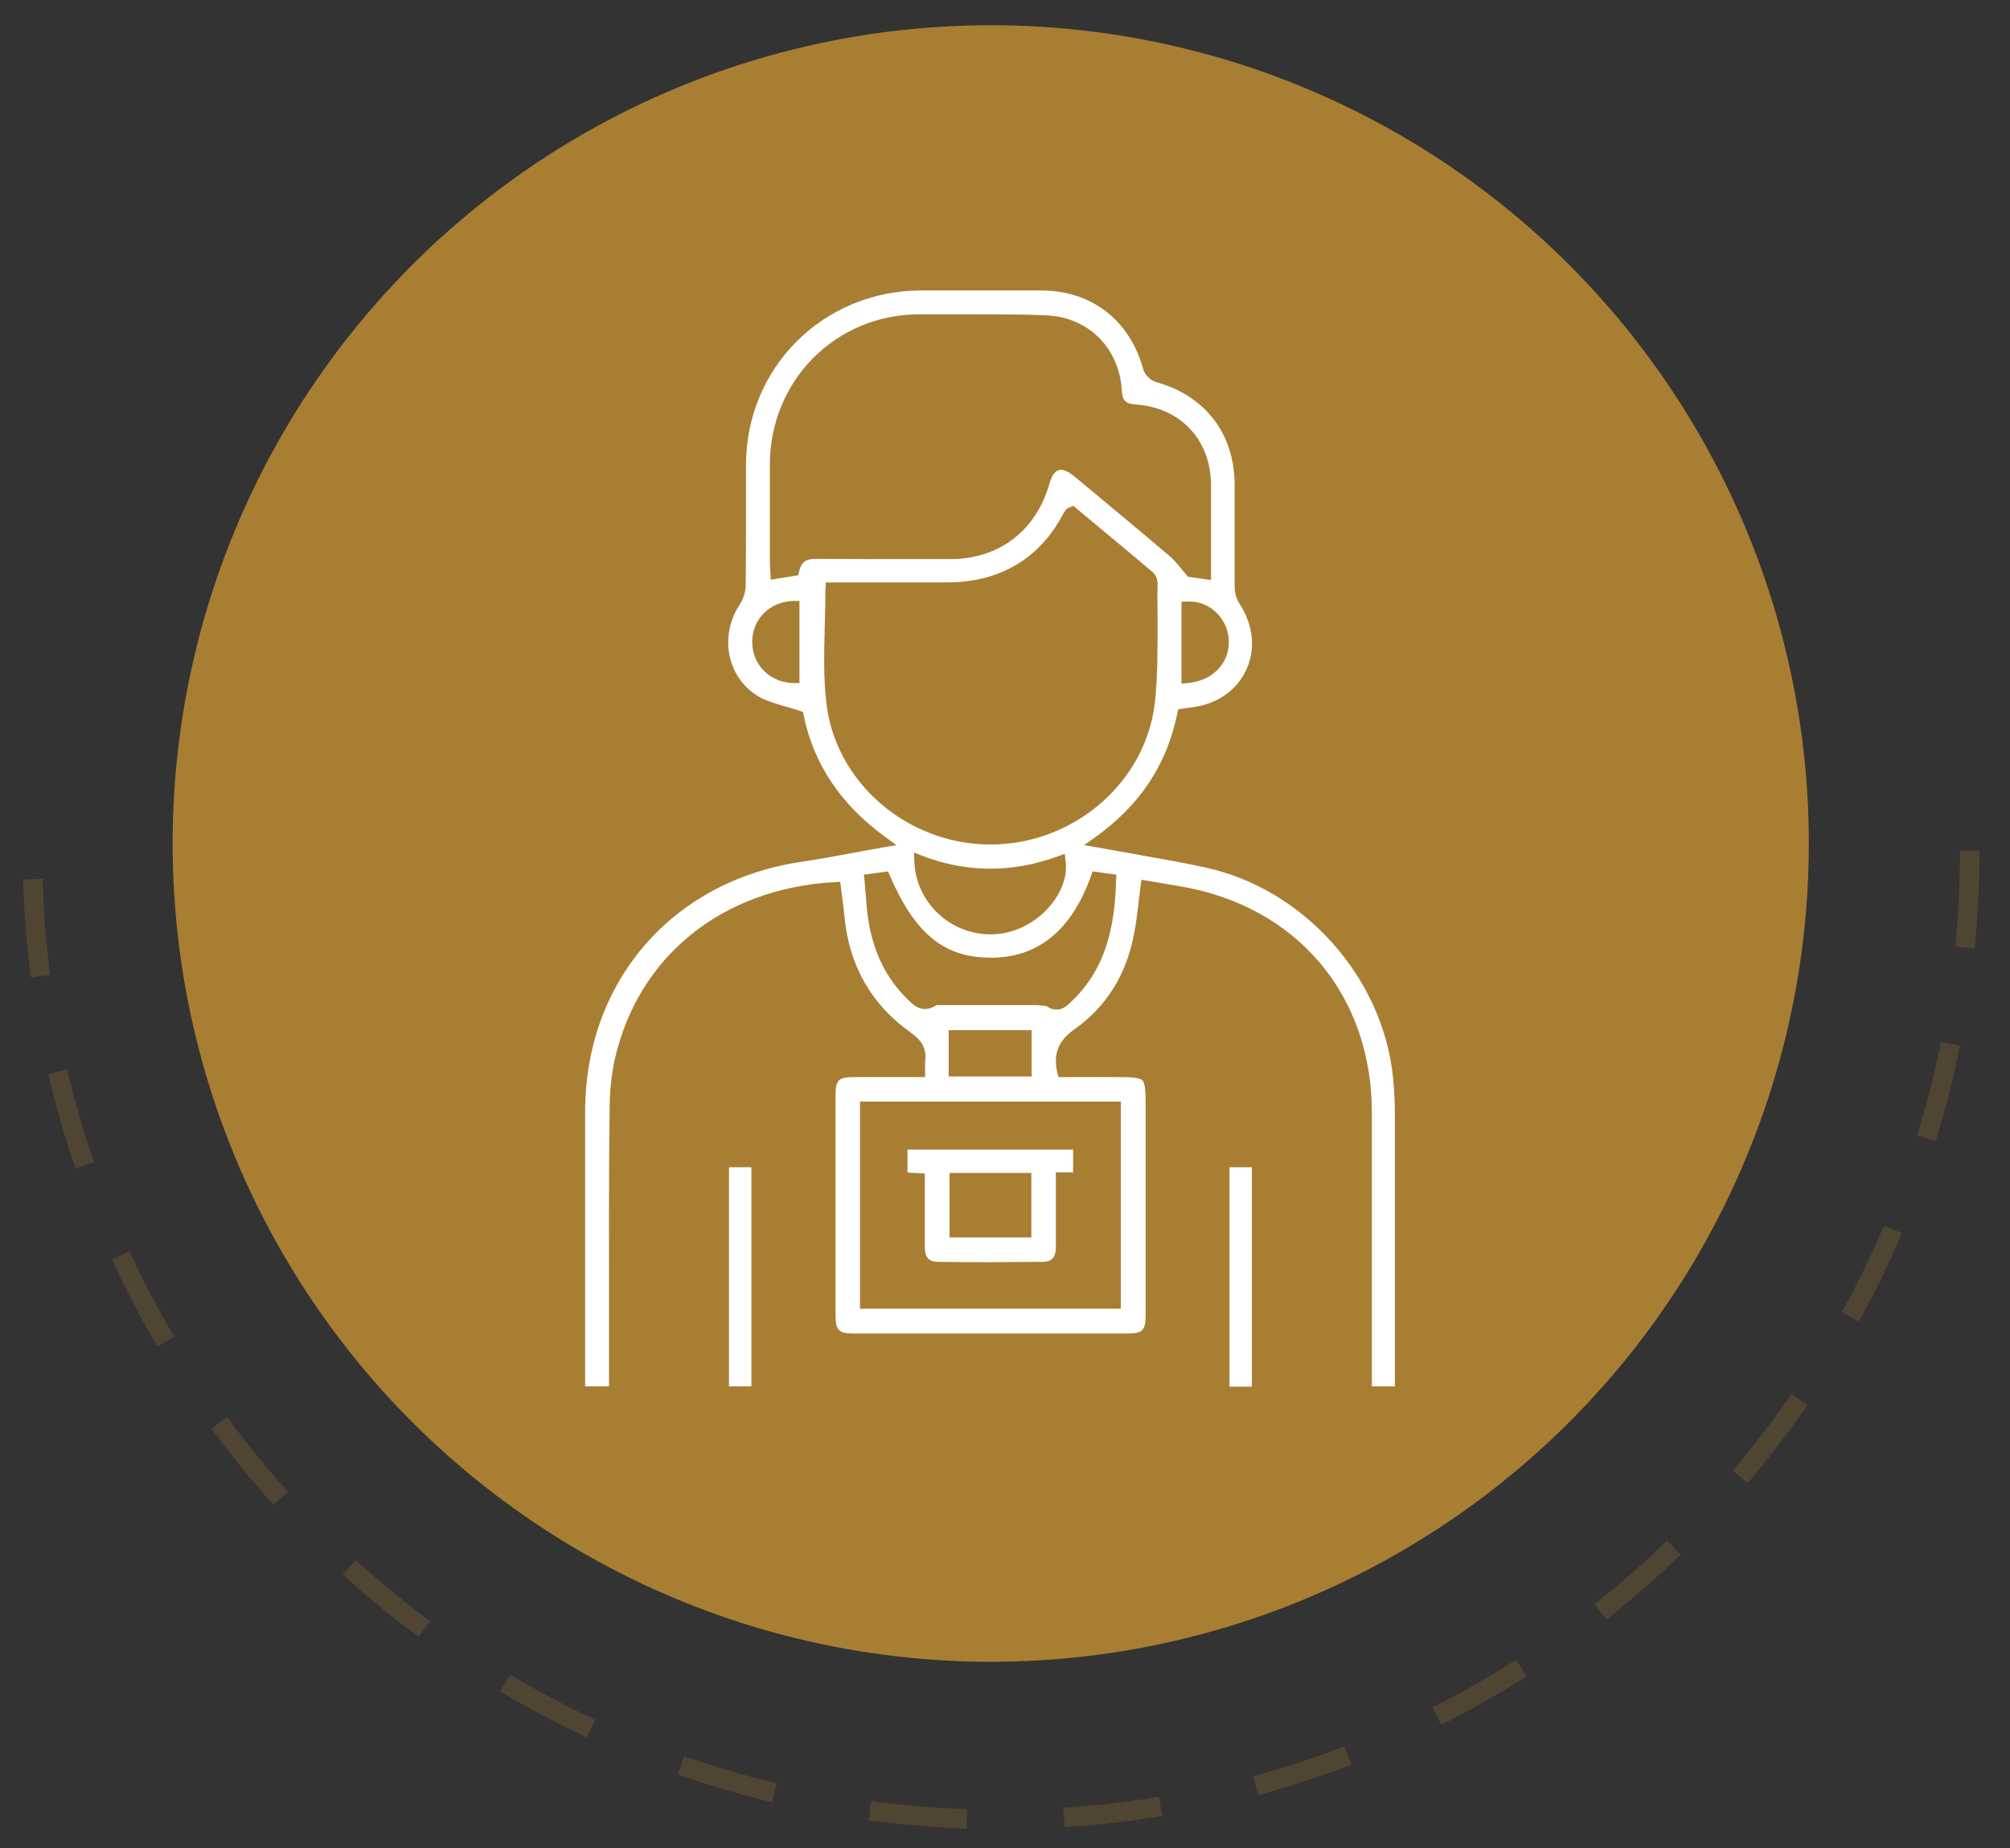 <svg width="62" height="57" viewBox="0 0 62 57" fill="none" xmlns="http://www.w3.org/2000/svg">
<rect x="0" y="0" width="62" height="57" fill="#333333" stroke="none"/>
<circle cx="30.56" cy="26.013" r="25.235" fill="#A87E33"/>
<path d="M60.759 26.231C60.759 42.733 47.382 56.111 30.88 56.111C14.378 56.111 1 42.733 1 26.231" stroke="#A87E33" stroke-opacity="0.25" stroke-width="0.6" stroke-dasharray="3 3"/>
<path d="M42.316 42.754V40.001C42.316 38.104 42.316 36.208 42.316 34.311C42.316 30.675 39.996 27.941 36.406 27.333L35.209 27.131L35.182 27.324C35.163 27.48 35.145 27.628 35.126 27.784C35.09 28.106 35.053 28.401 34.998 28.705C34.776 30.003 34.151 31.034 33.129 31.752C32.641 32.102 32.484 32.498 32.613 33.078L32.65 33.216H34.344C34.804 33.216 35.136 33.216 35.237 33.317C35.338 33.418 35.338 33.75 35.338 34.201V35.932C35.338 37.469 35.338 39.007 35.338 40.544C35.338 41.032 35.246 41.124 34.767 41.124C33.368 41.124 31.969 41.124 30.56 41.124H26.353C25.865 41.124 25.773 41.032 25.773 40.553C25.773 38.298 25.773 36.051 25.773 33.796C25.773 33.308 25.856 33.216 26.344 33.216C26.601 33.216 26.859 33.216 27.117 33.216H28.535V33.032C28.535 32.986 28.535 32.94 28.535 32.903C28.535 32.838 28.535 32.783 28.535 32.746C28.608 32.277 28.351 32.028 28.093 31.844C26.887 30.988 26.196 29.791 26.049 28.281C26.031 28.07 26.003 27.858 25.975 27.655C25.966 27.563 25.948 27.462 25.939 27.37L25.92 27.195L25.745 27.204C22.256 27.398 19.651 29.515 18.951 32.728C18.859 33.17 18.804 33.658 18.804 34.238C18.776 36.309 18.785 38.408 18.785 40.434C18.785 41.133 18.785 42.754 18.785 42.754H18.049V40.01C18.049 38.104 18.049 36.199 18.049 34.284C18.049 30.288 20.709 27.195 24.659 26.587C25.22 26.504 25.773 26.403 26.362 26.293C26.638 26.238 26.924 26.191 27.218 26.136L27.651 26.062L27.301 25.805C25.939 24.82 25.101 23.568 24.788 22.058L24.769 21.956L24.668 21.92C24.521 21.874 24.383 21.828 24.235 21.791C23.959 21.708 23.692 21.634 23.462 21.515C22.974 21.248 22.643 20.806 22.514 20.272C22.385 19.719 22.495 19.13 22.818 18.642C22.928 18.477 23.002 18.246 23.002 18.044C23.011 17.27 23.011 16.488 23.011 15.724C23.011 15.254 23.011 14.785 23.011 14.325C23.02 11.332 25.386 8.976 28.387 8.957C28.967 8.957 29.538 8.957 30.118 8.957C30.781 8.957 31.444 8.957 32.107 8.957C33.663 8.957 34.85 9.869 35.264 11.388C35.31 11.563 35.495 11.738 35.66 11.784C37.17 12.198 38.082 13.376 38.082 14.941C38.082 15.356 38.082 15.77 38.082 16.184C38.082 16.801 38.082 17.445 38.082 18.081C38.082 18.173 38.1 18.412 38.22 18.596C38.671 19.277 38.744 20.042 38.422 20.695C38.1 21.358 37.446 21.763 36.636 21.828C36.599 21.828 36.572 21.837 36.526 21.846C36.507 21.846 36.489 21.855 36.471 21.855L36.342 21.874L36.314 22.003C35.992 23.586 35.163 24.829 33.791 25.814L33.442 26.062L33.865 26.136C34.233 26.201 34.583 26.265 34.942 26.329C35.706 26.468 36.424 26.587 37.142 26.744C40.199 27.388 42.657 30.122 42.97 33.234C43.007 33.621 43.025 33.989 43.025 34.348C43.025 36.42 43.025 38.537 43.025 40.572V42.754H42.316ZM26.528 40.36H34.574V33.971H26.528V40.36ZM29.262 33.197H31.821V31.77H29.262V33.197ZM32.144 31.015C32.254 31.015 32.282 31.025 32.291 31.034C32.392 31.108 32.493 31.135 32.595 31.135C32.779 31.135 32.917 31.015 33.018 30.914C34.187 29.837 34.39 28.401 34.427 27.14L34.436 26.974L33.699 26.873L33.653 27.011C33.073 28.64 32.079 29.487 30.68 29.533C30.634 29.533 30.597 29.533 30.551 29.533C29.124 29.533 28.222 28.797 27.448 27.002L27.393 26.873L26.647 26.974L26.666 27.149C26.675 27.232 26.684 27.305 26.684 27.379C26.703 27.526 26.712 27.664 26.721 27.802C26.804 29.045 27.2 30.012 27.927 30.748L27.973 30.795C28.12 30.942 28.286 31.117 28.526 31.117C28.645 31.117 28.765 31.08 28.884 30.997C28.884 30.997 28.894 30.997 28.903 30.997C28.921 30.997 28.949 30.997 28.967 30.997C28.995 30.997 29.032 30.997 29.059 30.997C29.059 30.997 30.09 30.997 30.505 30.997C31.011 30.997 31.508 30.997 32.015 30.997L32.144 31.015ZM28.203 26.578C28.259 27.83 29.299 28.815 30.56 28.815C30.615 28.815 30.671 28.815 30.735 28.806C31.361 28.76 31.987 28.429 32.41 27.913C32.76 27.489 32.926 27.011 32.871 26.56L32.843 26.329L32.622 26.412C31.932 26.661 31.241 26.79 30.551 26.79C29.851 26.79 29.151 26.661 28.452 26.394L28.194 26.293L28.203 26.578ZM25.46 18.145C25.46 18.523 25.451 18.9 25.441 19.259C25.423 20.088 25.395 20.861 25.487 21.653C25.754 24.12 27.982 26.044 30.551 26.044C33.129 26.044 35.347 24.12 35.623 21.662C35.716 20.806 35.706 19.931 35.706 19.084C35.706 18.725 35.697 18.357 35.706 17.998C35.706 17.887 35.66 17.731 35.559 17.648C34.924 17.105 34.27 16.571 33.644 16.046L33.101 15.595L32.99 15.65C32.981 15.659 32.972 15.659 32.963 15.659C32.935 15.669 32.898 15.687 32.862 15.742C32.825 15.797 32.797 15.844 32.77 15.899C32.125 17.077 31.131 17.759 29.833 17.924C29.575 17.961 29.308 17.961 29.105 17.961C28.995 17.961 28.894 17.961 28.783 17.961C28.673 17.961 28.572 17.961 28.461 17.961H28.406C28.019 17.961 27.642 17.961 27.264 17.961H25.469V18.145H25.46ZM36.701 18.55C36.673 18.55 36.645 18.55 36.609 18.55L36.443 18.559V21.082L36.645 21.064C37.041 21.027 37.391 20.861 37.621 20.585C37.833 20.336 37.934 20.005 37.897 19.664C37.833 19.047 37.308 18.55 36.701 18.55ZM24.465 18.532C23.729 18.559 23.186 19.112 23.204 19.821C23.213 20.52 23.766 21.054 24.475 21.064H24.659V18.532H24.465ZM30.09 9.694C29.501 9.694 28.912 9.694 28.323 9.694C25.773 9.712 23.766 11.728 23.747 14.297C23.747 15.079 23.747 15.88 23.747 16.654V17.363C23.747 17.436 23.757 17.51 23.757 17.574C23.757 17.611 23.766 17.639 23.766 17.676L23.775 17.878L24.622 17.74L24.65 17.62C24.714 17.335 24.852 17.234 25.165 17.234C25.828 17.234 26.509 17.243 27.283 17.243C27.955 17.243 28.636 17.243 29.308 17.243C30.818 17.243 31.959 16.368 32.374 14.905C32.429 14.711 32.53 14.49 32.724 14.49C32.834 14.49 32.972 14.555 33.129 14.684L33.285 14.812C34.215 15.586 35.172 16.378 36.111 17.178C36.213 17.27 36.305 17.381 36.415 17.51C36.471 17.584 36.535 17.657 36.599 17.731L36.645 17.786L37.354 17.887C37.354 17.887 37.354 17.105 37.354 16.819C37.354 16.175 37.354 15.567 37.354 14.941C37.345 13.56 36.415 12.575 35.044 12.474C34.712 12.456 34.62 12.354 34.602 12.023C34.51 10.67 33.506 9.731 32.162 9.721C31.462 9.694 30.772 9.694 30.09 9.694Z" fill="white"/>
<path d="M23.177 35.996H22.486V42.754H23.177V35.996Z" fill="white"/>
<path d="M38.615 35.996H37.925V42.763H38.615V35.996Z" fill="white"/>
<path d="M30.542 38.924C29.999 38.924 29.465 38.924 28.931 38.914C28.655 38.914 28.535 38.776 28.526 38.482C28.526 37.994 28.526 37.515 28.526 36.999C28.526 36.788 28.526 36.189 28.526 36.189L27.992 36.162V35.453H33.102V36.153H32.568V38.104C32.568 38.15 32.568 38.187 32.568 38.233C32.568 38.334 32.568 38.426 32.568 38.509C32.558 38.786 32.429 38.914 32.163 38.914C31.628 38.914 31.085 38.924 30.542 38.924ZM29.29 38.16H31.813V36.171H29.29V38.16Z" fill="white"/>
</svg>
